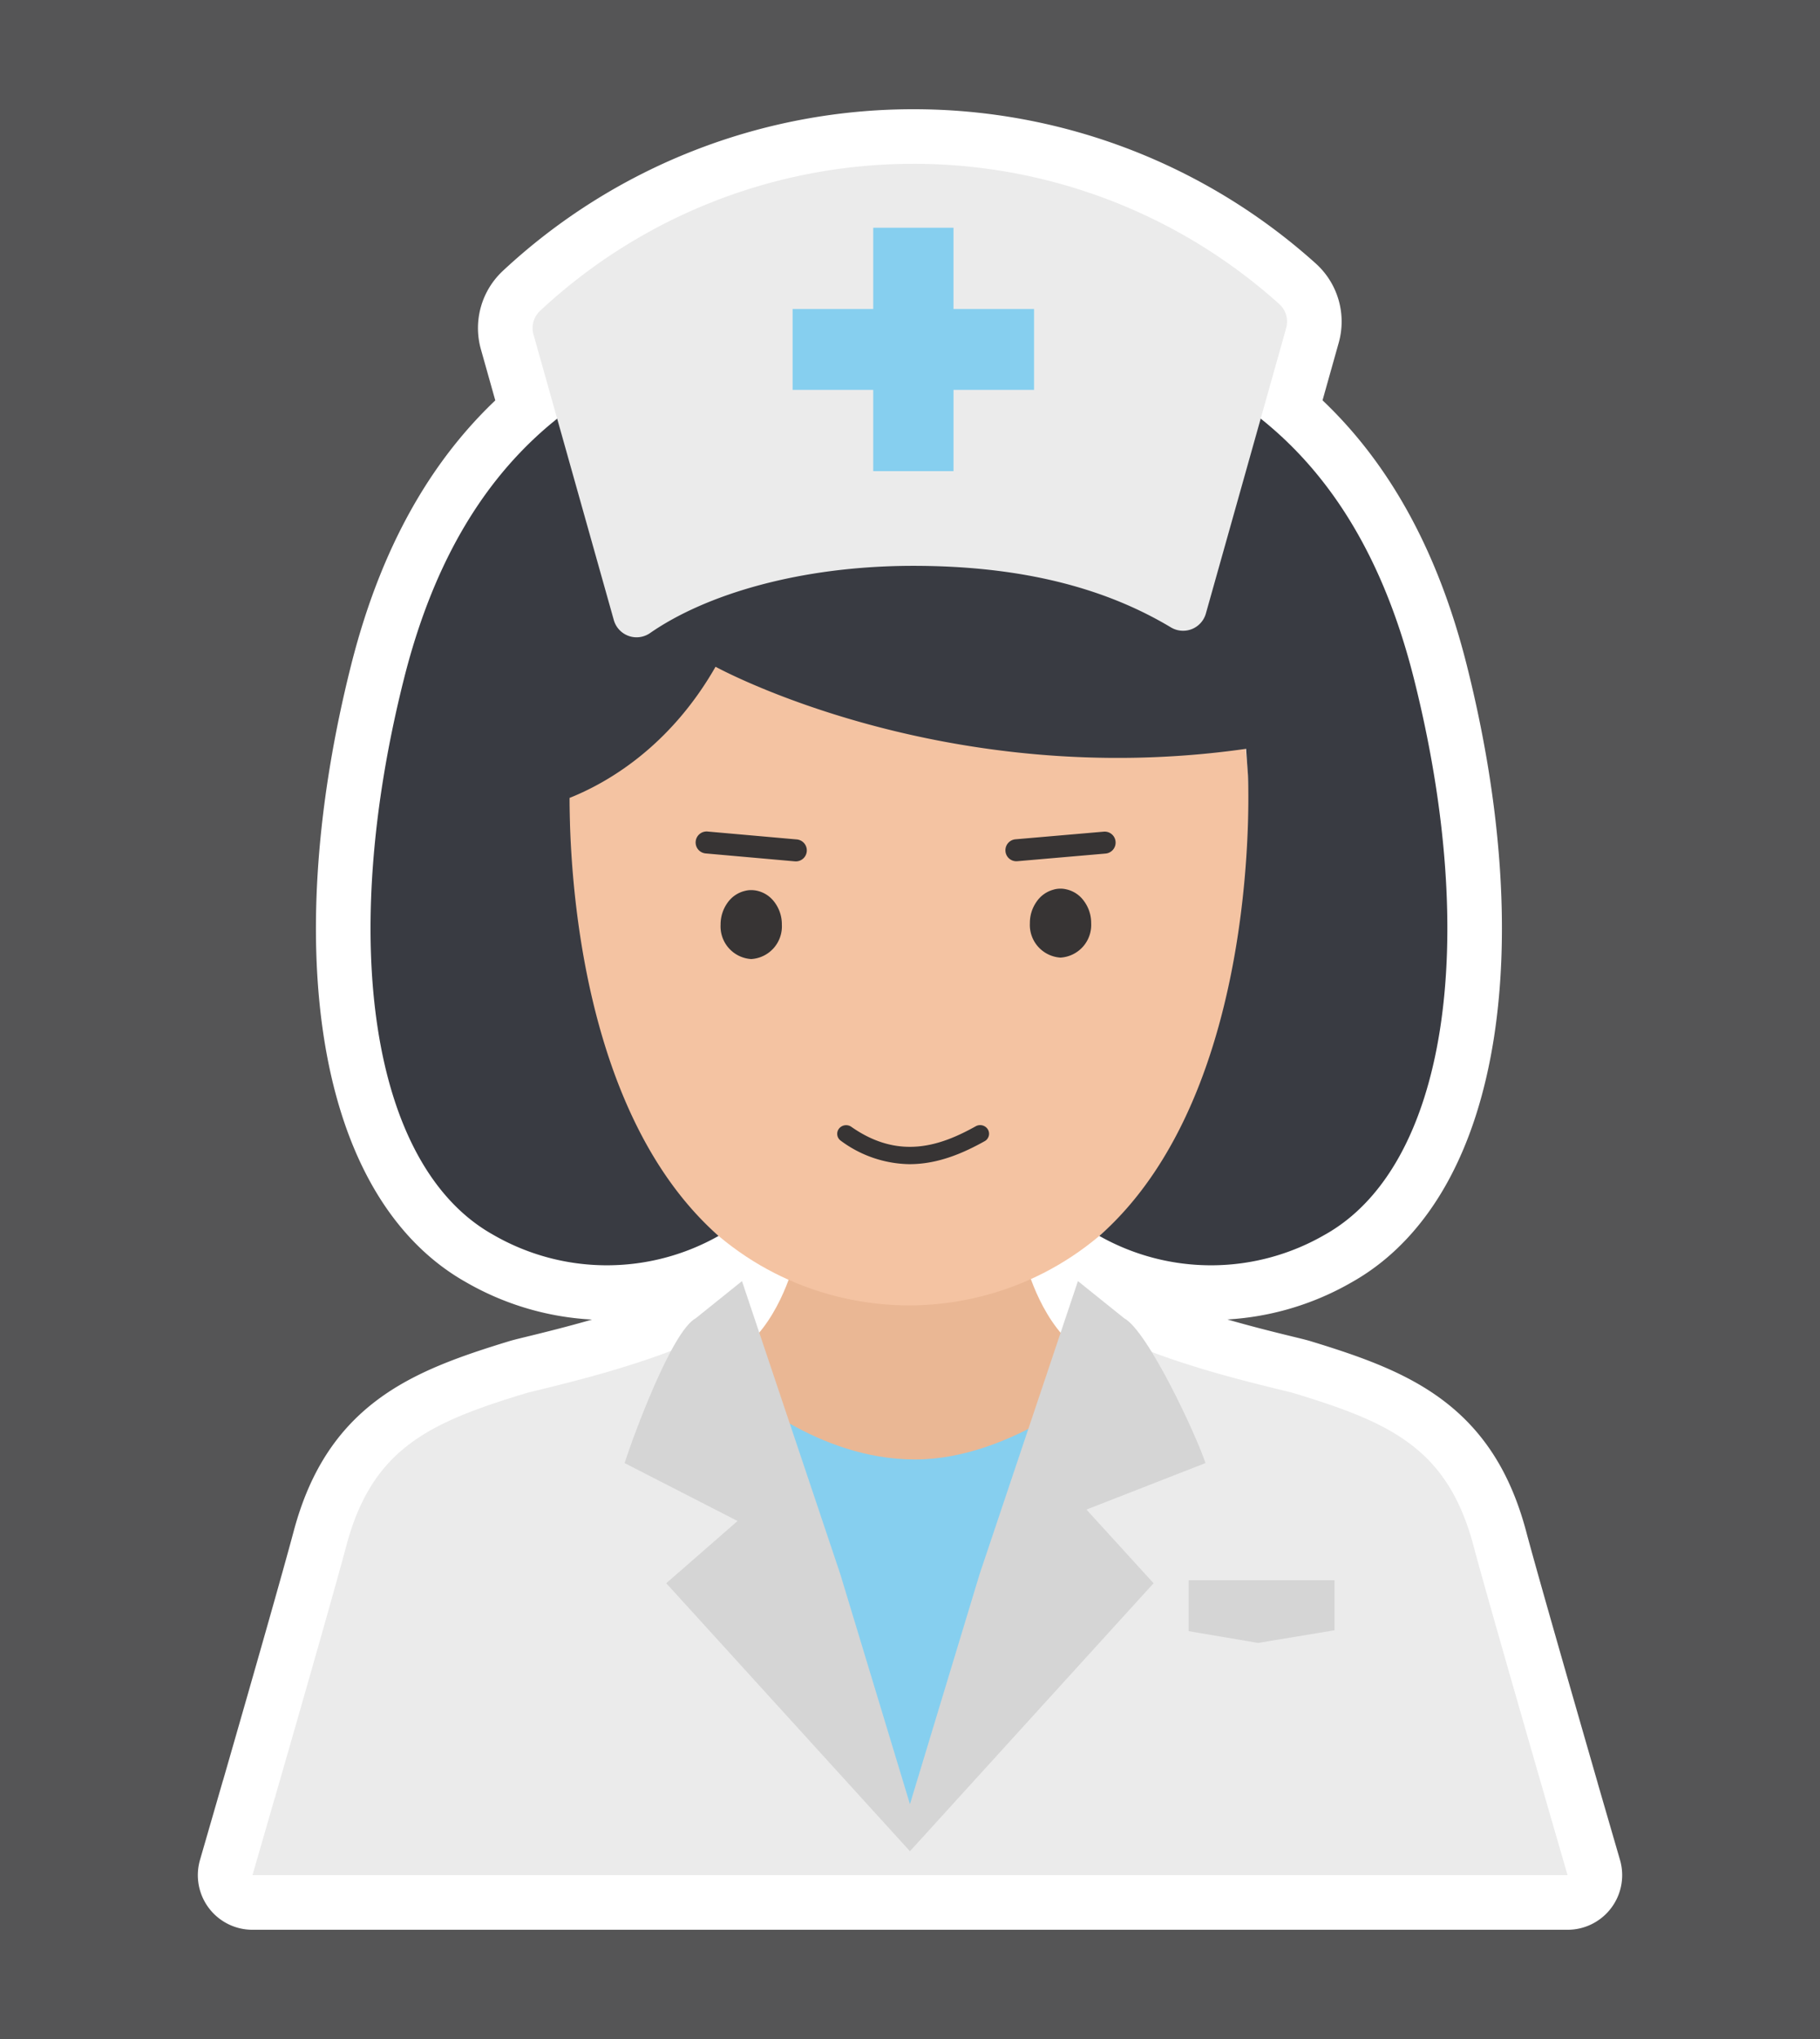 <?xml version="1.0" encoding="UTF-8"?>
<svg xmlns="http://www.w3.org/2000/svg" width="100" height="112" viewBox="0 -6 100 112">
  <rect x="0" y="-6" width="100" height="112" fill="#808080" stroke="none"/>
  <g id="Aufstellung">
    <rect id="Hintergrund" x="-6" y="-6" width="112" height="112" rx="6" ry="6" fill="#555556"/></g>
  
  <g id="Icon">
<path d="M50.184 3a30.039 30.039 0 0 0-20.514 8.078 1.295 1.295 0 0 0-.358 1.3l1.303 4.628c-3.948 3.152-6.783 7.79-8.416 14.267-3.633 14.425-1.822 26.778 4.875 30.541a12.477 12.477 0 0 0 12.408.075 16.175 16.175 0 0 0 3.844 2.408c-.276.756-.787 1.916-1.611 2.898l-.948-2.824-2.537 2.04c-.398.212-.868.892-1.345 1.773-.14.055-.268.113-.414.168a53.532 53.532 0 0 1-3.496 1.123c-2.064.581-3.842.974-4.14 1.07-5.227 1.595-8.37 3.006-9.798 8.33-.582 2.185-2.165 7.736-3.88 13.684a.924.924 0 0 0-.034.156l-.018.012L13.87 97h72.26l-1.219-4.197-.02-.076c-1.716-5.953-3.361-11.68-3.939-13.852-1.427-5.324-4.57-6.735-9.799-8.33-.297-.096-2.077-.489-4.14-1.07a53.487 53.487 0 0 1-3.495-1.123c-.092-.035-.172-.071-.261-.106-.557-.901-1.091-1.62-1.494-1.836l-2.538-2.039-.95 2.832c-.843-1.001-1.36-2.19-1.632-2.947a16.155 16.155 0 0 0 3.758-2.367 12.477 12.477 0 0 0 12.407-.075c6.697-3.763 8.51-16.116 4.876-30.54-1.633-6.48-4.468-11.12-8.418-14.272l1.4-4.979a1.294 1.294 0 0 0-.372-1.314A30.028 30.028 0 0 0 50.184 3Zm18.28 32.133.103 1.44.004.118a22.256 22.256 0 0 0-.139-1.554l.032-.004z" fill="#916f6f" stroke="#fff" stroke-width="6" stroke-linecap="round" stroke-linejoin="round" paint-order="stroke fill markers"/>
<path d="M86.13 96.999H13.873l1.234-4.274.017-.012a.924.924 0 0 1 .034-.155c1.716-5.948 3.298-11.499 3.88-13.683 1.427-5.325 4.57-6.735 9.799-8.33.297-.096 2.076-.49 4.14-1.072a53.48 53.48 0 0 0 1.959-.594 39.481 39.481 0 0 0 1.536-.527 25.456 25.456 0 0 0 1.197-.486 12.024 12.024 0 0 0 1.118-.566l11.209 27.116L61.205 67.3a12.024 12.024 0 0 0 1.118.566c.384.167.773.326 1.196.485.498.18 1.005.36 1.536.528a53.43 53.43 0 0 0 1.96.594c2.063.582 3.842.975 4.14 1.071 5.227 1.596 8.37 3.006 9.798 8.33.578 2.173 2.223 7.899 3.94 13.851l.02.076z" fill="#ebebeb"/>
<path d="m60.039 74.6-10.046 1.201L39.947 74.6s-1.725-4.868.523-6.287c2.252-1.419 3.115-4.805 3.115-4.805l6.408.615 6.408-.615s.862 3.386 3.115 4.805c2.247 1.419.523 6.287.523 6.287z" fill="#eab794"/>
<path d="M68.606 37.924c0 23.15-11.74 27.78-18.664 27.78-6.924 0-18.664-4.63-18.664-27.78 0-11.649 8.356-18.777 18.664-18.777 10.308 0 18.664 7.128 18.664 18.777z" fill="#f4c3a2"/>
<path d="M49.983 57.947a6.474 6.474 0 0 1-3.78-1.284.464.464 0 0 1-.11-.661.5.5 0 0 1 .683-.107c2.647 1.855 4.94 1.026 6.836-.03a.498.498 0 0 1 .667.174.466.466 0 0 1-.18.647c-1.164.649-2.556 1.26-4.116 1.26z" fill="#373434"/>
<path d="M72.81 61.812a12.477 12.477 0 0 1-12.407.076c9.033-7.97 8.166-25.316 8.166-25.316l-.103-1.44c-16.64 2.377-29.15-4.508-29.15-4.508-2.554 4.466-6.033 6.413-8.021 7.204 0 4.127.62 17.38 8.187 24.06a12.477 12.477 0 0 1-12.406-.076c-6.698-3.763-8.51-16.115-4.877-30.539C25.82 16.911 35.33 11.558 49.855 11.516h.175c14.53.041 24.035 5.395 27.656 19.757 3.633 14.424 1.821 26.776-4.876 30.54z" fill="#393b42" fill-rule="evenodd"/>
<path d="M40.686 70.285s4.168 3.883 9.59 3.883c5.42 0 10.378-4.438 10.378-4.438L49.993 94.414 41.98 82.026z" fill="#86cfef"/>
<path d="m63.383 80.966-13.386 14.72-13.39-14.72 3.918-3.419-6.208-3.182c.46-1.427 2.59-7.249 3.914-7.957l2.537-2.038 5.399 16.086 3.696 12.202.134.443 3.83-12.645 5.4-16.086 2.537 2.038c1.318.708 4.01 6.53 4.47 7.957l-6.539 2.554z" fill="#d5d5d5"/>
<path d="M50.185 2.999a30.039 30.039 0 0 0-20.515 8.079 1.295 1.295 0 0 0-.356 1.3l4.411 15.678a1.299 1.299 0 0 0 1.988.721c3.041-2.114 8.231-3.696 14.472-3.696 6.157 0 10.678 1.3 14.15 3.38a1.3 1.3 0 0 0 1.922-.762l4.411-15.676a1.295 1.295 0 0 0-.373-1.315 30.028 30.028 0 0 0-20.11-7.71z" fill="#ebebeb"/>
<path d="M56.816 10.973v4.444h-4.425v4.464H47.98v-4.464h-4.43v-4.444h4.43V6.51h4.41v4.463z" fill="#86cfef"/>
<path d="M59.954 44.708A1.797 1.797 0 0 1 58.27 46.6a1.797 1.797 0 0 1-1.683-1.892 2.007 2.007 0 0 1 .367-1.177 1.632 1.632 0 0 1 .922-.661 1.308 1.308 0 0 1 .394-.057 1.238 1.238 0 0 1 .296.033 1.61 1.61 0 0 1 .986.639 2.01 2.01 0 0 1 .402 1.223zm-16.995.08a1.797 1.797 0 0 1-1.683 1.892 1.797 1.797 0 0 1-1.683-1.892 2.035 2.035 0 0 1 .39-1.213 1.629 1.629 0 0 1 .978-.646 1.232 1.232 0 0 1 .315-.036 1.45 1.45 0 0 1 .173.01 1.618 1.618 0 0 1 1.053.585 2.013 2.013 0 0 1 .457 1.3z" fill="#373434"/>
<path data-name="path120815-2-7-4-1" d="m38.878 39.675 4.9.434a.604.604 0 0 1 .55.654.604.604 0 0 1-.656.55l-4.9-.435a.604.604 0 0 1-.548-.654.603.603 0 0 1 .654-.549zm21.772.007-4.859.42a.604.604 0 0 0-.546.652.6.6 0 0 0 .647.552l4.857-.421a.604.604 0 0 0 .546-.652.598.598 0 0 0-.645-.55z" fill="#373434" fill-rule="evenodd"/>
<path d="M73.328 80.8v2.75l-4.206.694-3.814-.647v-2.796z" fill="#d5d5d5"/>
  </g>
</svg>
